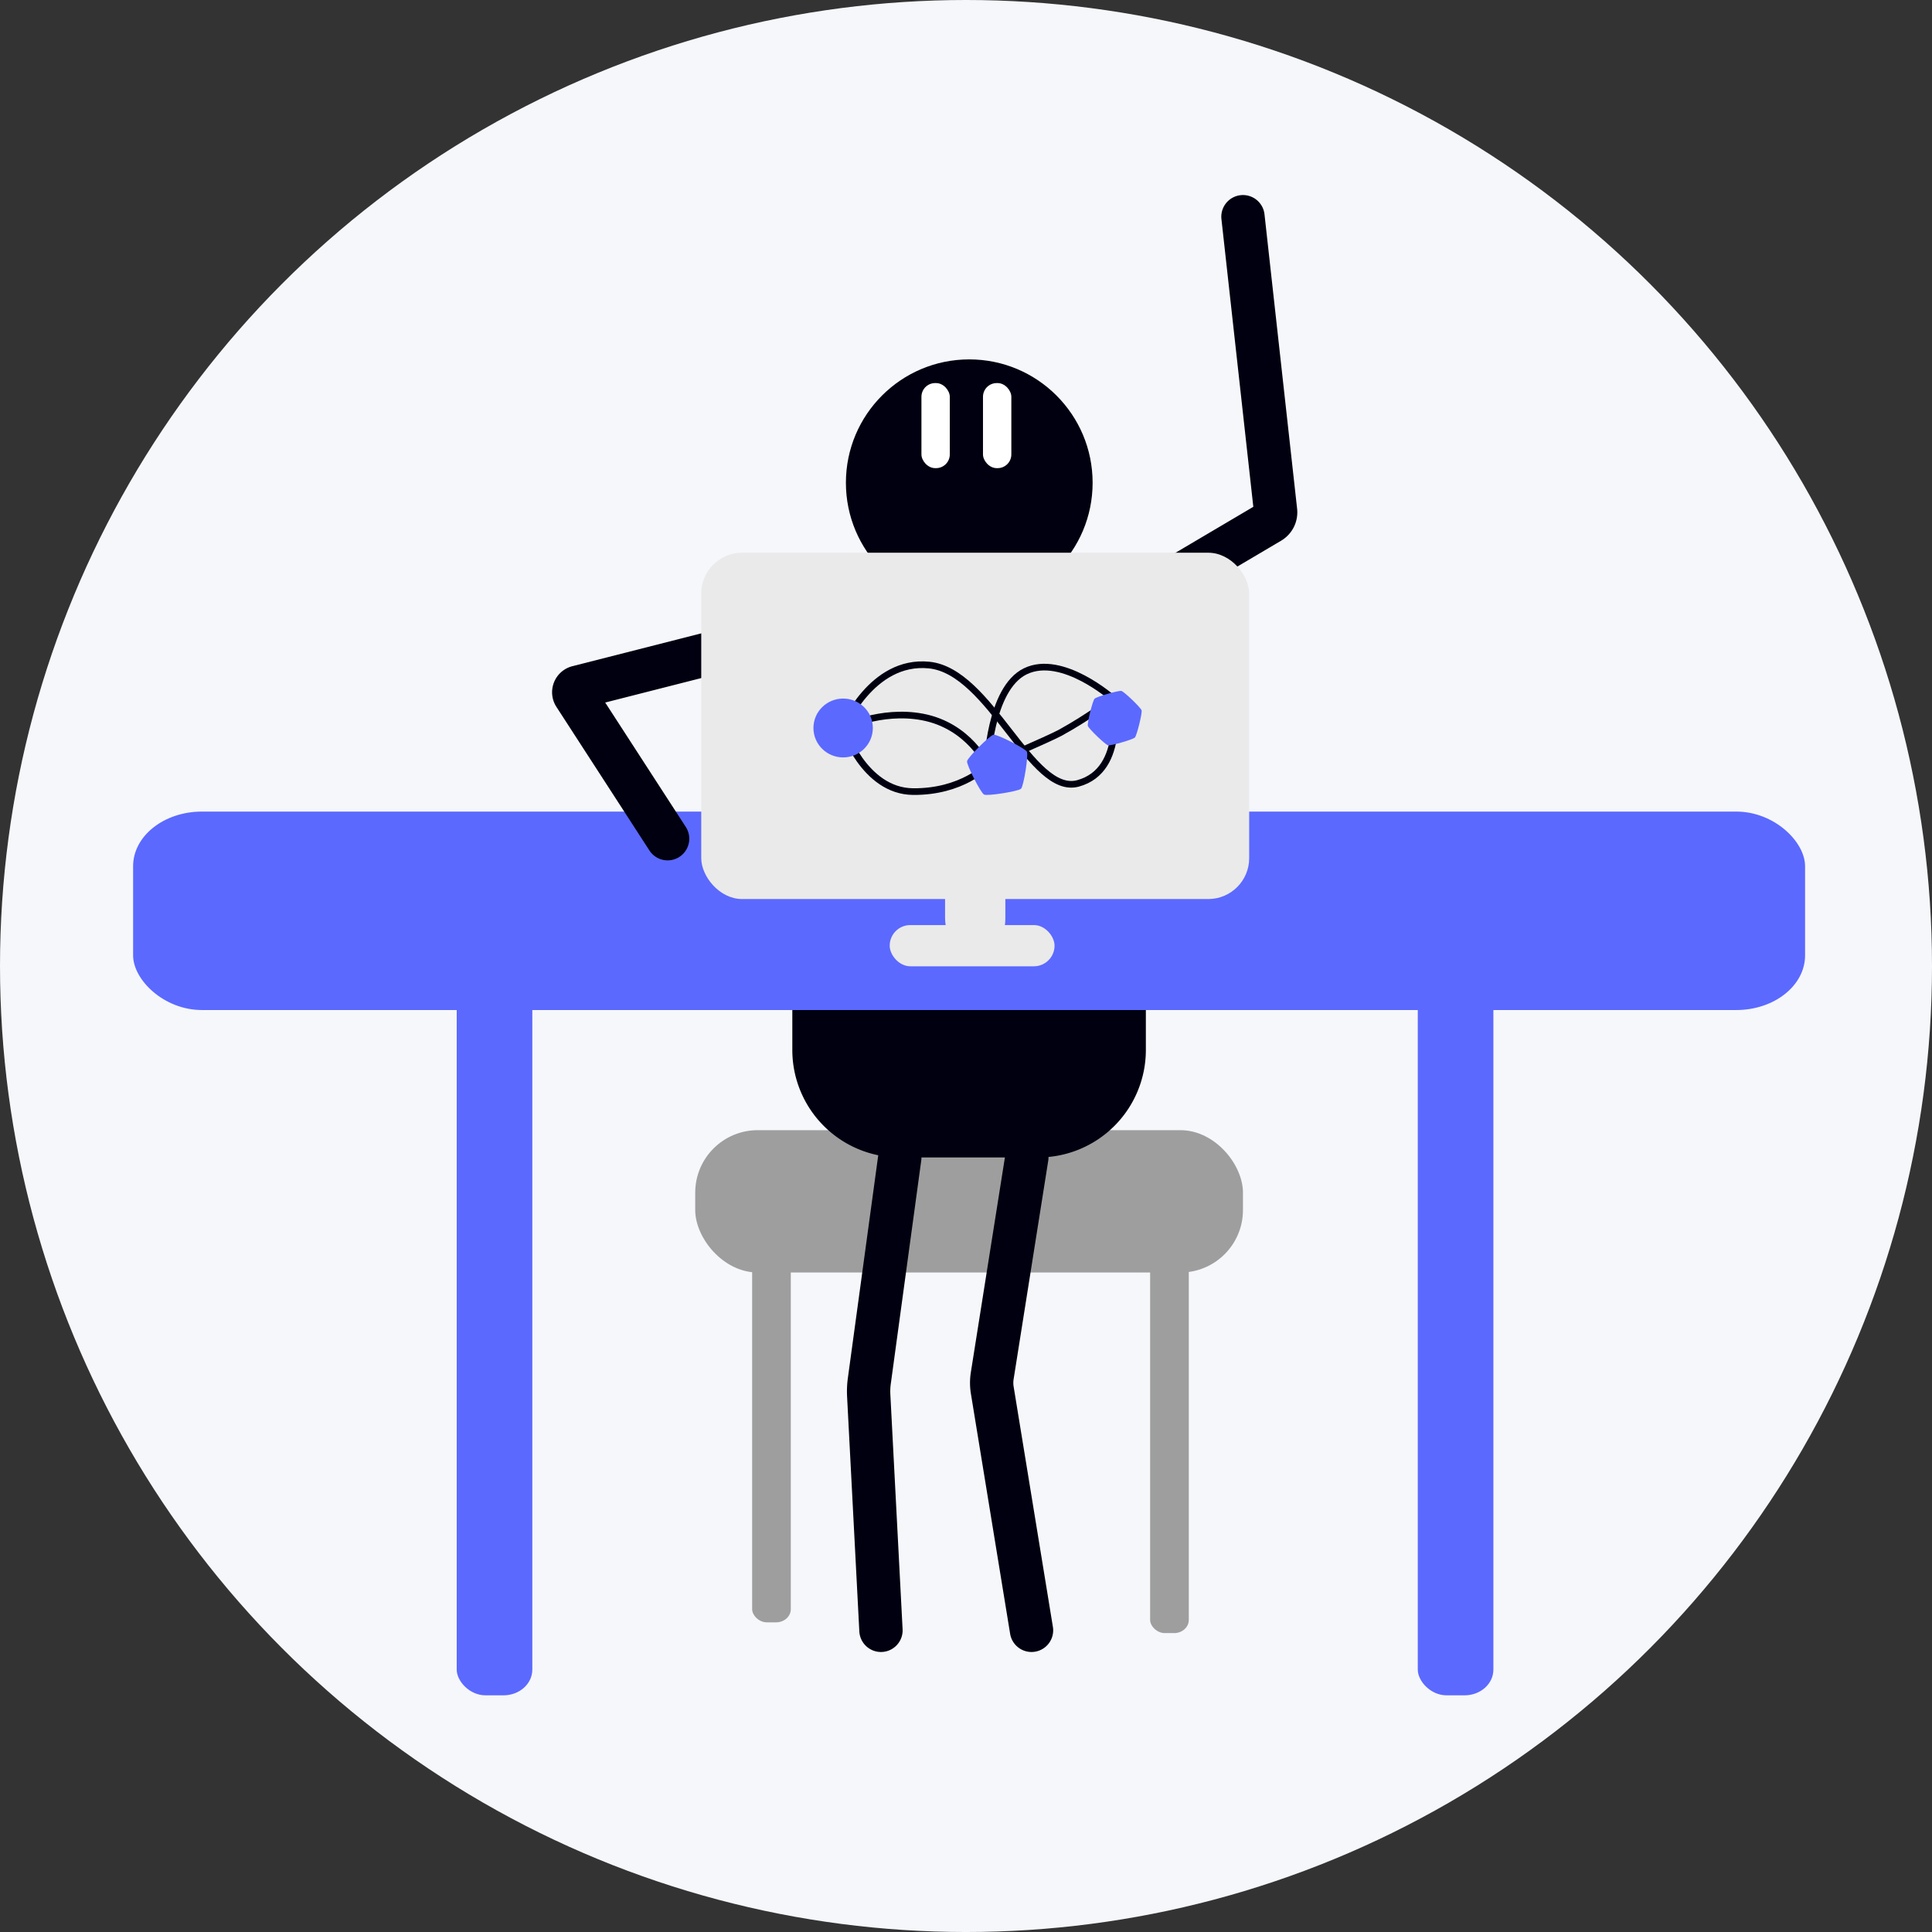 <?xml version="1.0" encoding="UTF-8" standalone="no"?>
<!-- Created with Inkscape (http://www.inkscape.org/) -->

<svg
   width="1000"
   height="1000"
   viewBox="0 0 264.583 264.583"
   version="1.1"
   id="svg916"
   inkscape:export-filename="Logo.png"
   inkscape:export-xdpi="288"
   inkscape:export-ydpi="288"
   inkscape:version="1.2 (dc2aedaf03, 2022-05-15)"
   sodipodi:docname="Logo(stick figure).svg"
   xmlns:inkscape="http://www.inkscape.org/namespaces/inkscape"
   xmlns:sodipodi="http://sodipodi.sourceforge.net/DTD/sodipodi-0.dtd"
   xmlns="http://www.w3.org/2000/svg"
   xmlns:svg="http://www.w3.org/2000/svg">
  <rect x="0" y="0" width="264.583" height="264.583" fill="#333333" stroke="none"/>
  <sodipodi:namedview
     id="namedview918"
     pagecolor="#ffffff"
     bordercolor="#666666"
     borderopacity="1.0"
     inkscape:showpageshadow="2"
     inkscape:pageopacity="0.0"
     inkscape:pagecheckerboard="0"
     inkscape:deskcolor="#d1d1d1"
     inkscape:document-units="px"
     showgrid="false"
     inkscape:zoom="0.27541806"
     inkscape:cx="749.76927"
     inkscape:cy="1054.7602"
     inkscape:window-width="1920"
     inkscape:window-height="991"
     inkscape:window-x="-9"
     inkscape:window-y="-9"
     inkscape:window-maximized="1"
     inkscape:current-layer="layer1" />
  <defs
     id="defs913">
    <inkscape:path-effect
       effect="fillet_chamfer"
       id="path-effect19315-0-94-5-8-8-2-6"
       is_visible="true"
       lpeversion="1"
       nodesatellites_param="F,0,0,1,0,0,0,1 @ F,0,0,1,0,1,0,1 @ F,0,0,1,0,0,0,1"
       unit="px"
       method="auto"
       mode="F"
       radius="1"
       chamfer_steps="1"
       flexible="false"
       use_knot_distance="true"
       apply_no_radius="true"
       apply_with_radius="true"
       only_selected="false"
       hide_knots="false" />
    <inkscape:path-effect
       effect="fillet_chamfer"
       id="path-effect19315-0-94-5-6-8-21-5-4-9"
       is_visible="true"
       lpeversion="1"
       nodesatellites_param="F,0,0,1,0,0,0,1 @ F,0,0,1,0,1,0,1 @ F,0,0,1,0,0,0,1"
       unit="px"
       method="auto"
       mode="F"
       radius="1"
       chamfer_steps="1"
       flexible="false"
       use_knot_distance="true"
       apply_no_radius="true"
       apply_with_radius="true"
       only_selected="false"
       hide_knots="false" />
    <inkscape:path-effect
       effect="fillet_chamfer"
       id="path-effect19315-0-94-5-6-8-2-4-2-8-1"
       is_visible="true"
       lpeversion="1"
       nodesatellites_param="F,0,0,1,0,0,0,1 @ F,0,0,1,0,1,0,1 @ F,0,0,1,0,0,0,1"
       unit="px"
       method="auto"
       mode="F"
       radius="1"
       chamfer_steps="1"
       flexible="false"
       use_knot_distance="true"
       apply_no_radius="true"
       apply_with_radius="true"
       only_selected="false"
       hide_knots="false" />
    <inkscape:path-effect
       effect="fillet_chamfer"
       id="path-effect19315-0-94-5-6-3-6-7-7"
       is_visible="true"
       lpeversion="1"
       nodesatellites_param="F,0,0,1,0,0,0,1 @ F,0,0,1,0,1,0,1 @ F,0,0,1,0,0,0,1"
       unit="px"
       method="auto"
       mode="F"
       radius="1"
       chamfer_steps="1"
       flexible="false"
       use_knot_distance="true"
       apply_no_radius="true"
       apply_with_radius="true"
       only_selected="false"
       hide_knots="false" />
  </defs>
  <g
     inkscape:label="Layer 1"
     inkscape:groupmode="layer"
     id="layer1"
     transform="translate(0.423,-0.137)">
    <circle
       style="fill:#f5f7fb;fill-opacity:1;stroke:none;stroke-width:13.172;stroke-linecap:round"
       id="path1547"
       cx="131.869"
       cy="132.429"
       r="132.292"
       inkscape:export-filename="..\..\..\path19043-6-8-9-2-1-0-6.svg"
       inkscape:export-xdpi="288"
       inkscape:export-ydpi="288" />
    <path
       style="display:inline;fill:none;fill-opacity:1;stroke:#000010;stroke-width:5.932;stroke-linecap:round;stroke-dasharray:none;stroke-opacity:1"
       d="m 149.208,85.988 24.306,-14.357 a 1.547,1.547 116.553 0 0 0.751,-1.502 l -4.467,-40.314"
       id="path19043-6-8-9-2-1-0-6"
       inkscape:path-effect="#path-effect19315-0-94-5-8-8-2-6"
       inkscape:original-d="M 149.20785,85.98798 174.37477,71.122365 169.79714,29.814831"
       sodipodi:nodetypes="ccc"
       inkscape:export-filename="..\..\..\path19043-6-8-9-2-1-0-6.svg"
       inkscape:export-xdpi="288"
       inkscape:export-ydpi="288" />
    <rect
       style="fill:#9e9e9e;fill-opacity:1;stroke-width:4.216;stroke-linecap:round"
       id="rect11169-1-2-0"
       width="75.011"
       height="19.491"
       x="94.786"
       y="154.912"
       rx="8.557"
       ry="8.557" />
    <path
       style="display:inline;fill:none;fill-opacity:1;stroke:#000010;stroke-width:5.932;stroke-linecap:round;stroke-dasharray:none;stroke-opacity:1"
       d="m 120.223,223.405 -1.677,-32.16 a 10.629,10.629 92.39 0 1 0.083,-1.989 l 4.174,-30.61"
       id="path19043-6-8-9-9-2-7-4-9-7"
       inkscape:path-effect="#path-effect19315-0-94-5-6-8-21-5-4-9"
       inkscape:original-d="m 120.22253,223.40462 -1.72899,-33.15847 4.30877,-31.60118"
       sodipodi:nodetypes="ccc" />
    <path
       style="display:inline;fill:none;fill-opacity:1;stroke:#000010;stroke-width:5.932;stroke-linecap:round;stroke-dasharray:none;stroke-opacity:1"
       d="m 140.84,223.405 -5.374,-32.888 a 6.213,6.213 89.863 0 1 -0.005,-1.975 l 4.738,-29.897"
       id="path19043-6-8-9-9-2-6-4-1-3-4"
       inkscape:path-effect="#path-effect19315-0-94-5-6-8-2-4-2-8-1"
       inkscape:original-d="m 140.83972,223.40462 -5.53515,-33.87492 4.895,-30.88473"
       sodipodi:nodetypes="ccc" />
    <circle
       style="display:inline;fill:#000010;fill-opacity:1;stroke-width:0.374;stroke-linecap:round"
       id="path9998-9-6-0-2"
       cx="132.315"
       cy="66.248"
       r="16.893" />
    <g
       id="g19041-56-8-8-7-58-0"
       transform="matrix(1.432,0,0,1.432,-2103.035,-260.517)"
       style="display:inline">
      <rect
         style="fill:#ffffff;fill-opacity:1;stroke:none;stroke-width:1.511;stroke-dasharray:none;stroke-opacity:1"
         id="rect18813-58-8-9-6-2-5"
         width="2.712"
         height="8.135"
         x="1556.425"
         y="218.656"
         ry="1.312"
         rx="1.312" />
      <rect
         style="display:inline;fill:#ffffff;fill-opacity:1;stroke:none;stroke-width:1.511;stroke-dasharray:none;stroke-opacity:1"
         id="rect18813-2-12-3-1-3-0-4"
         width="2.712"
         height="8.135"
         x="1562.311"
         y="218.656"
         ry="1.312"
         rx="1.312" />
    </g>
    <path
       id="rect10343-1-4-3-7"
       style="display:inline;fill:#000010;stroke-width:0.305;stroke-linecap:round"
       d="m 131.441,74.444 h 1.701 a 23.357,23.357 0 0 1 23.357,23.357 v 46.125 a 14.718,14.718 0 0 1 -14.718,14.718 H 122.802 A 14.718,14.718 0 0 1 108.084,143.927 V 97.802 a 23.357,23.357 0 0 1 23.357,-23.357 z" />
    <rect
       style="display:inline;fill:#000010;fill-opacity:1;stroke-width:0.374;stroke-linecap:round"
       id="rect10396-6-1-99-8"
       width="7.9818798e-05"
       height="3.506"
       x="168.34"
       y="65.822"
       ry="3.9909399e-05"
       rx="3.9909399e-05" />
    <rect
       style="fill:#5b69ff;fill-opacity:1;stroke-width:8.698;stroke-linecap:round"
       id="rect11169-1-2"
       width="228.972"
       height="27.178"
       x="17.806"
       y="111.281"
       rx="9.424"
       ry="7.482" />
    <path
       style="display:inline;fill:none;fill-opacity:1;stroke:#000010;stroke-width:5.932;stroke-linecap:round;stroke-dasharray:none;stroke-opacity:1"
       d="M 91.004,114.996 78.267,95.332 a 0.718,0.718 111.391 0 1 0.425,-1.086 l 36.729,-9.352"
       id="path19043-6-8-9-9-6-7-5-9"
       inkscape:path-effect="#path-effect19315-0-94-5-6-3-6-7-7"
       inkscape:original-d="M 91.004496,114.99621 77.723727,94.493122 115.42141,84.894364"
       sodipodi:nodetypes="ccc" />
    <g
       id="g23741"
       transform="matrix(1.103,0,0,0.986,-1935.673,26.901)">
      <rect
         style="fill:#5b69ff;fill-opacity:1;stroke:none;stroke-width:2.304;stroke-linecap:round;stroke-dasharray:none;stroke-opacity:1"
         id="rect22650"
         width="9.387"
         height="117.385"
         x="1811.238"
         y="90.938"
         rx="3.569"
         ry="3.569" />
      <rect
         style="fill:#5b69ff;fill-opacity:1;stroke:none;stroke-width:2.304;stroke-linecap:round;stroke-dasharray:none;stroke-opacity:1"
         id="rect22650-1"
         width="9.387"
         height="117.385"
         x="1930.564"
         y="90.938"
         rx="3.569"
         ry="3.569" />
    </g>
    <g
       id="g23741-0"
       transform="matrix(0.564,0,0,0.504,-924.557,118.792)">
      <rect
         style="fill:#9e9e9e;fill-opacity:1;stroke:none;stroke-width:2.304;stroke-linecap:round;stroke-dasharray:none;stroke-opacity:1"
         id="rect22650-2"
         width="9.387"
         height="117.385"
         x="1821.166"
         y="88.014"
         rx="3.569"
         ry="3.569" />
      <rect
         style="fill:#9e9e9e;fill-opacity:1;stroke:none;stroke-width:2.304;stroke-linecap:round;stroke-dasharray:none;stroke-opacity:1"
         id="rect22650-1-2"
         width="9.387"
         height="117.385"
         x="1917.805"
         y="90.938"
         rx="3.569"
         ry="3.569" />
    </g>
    <g
       id="g23826"
       transform="matrix(1.103,0,0,1.103,-1991.514,34.908)"
       style="stroke:none;stroke-opacity:1">
      <g
         id="g23820"
         style="stroke:none;stroke-opacity:1">
        <rect
           style="fill:#eaeaea;fill-opacity:1;stroke:none;stroke-width:4;stroke-linecap:round;stroke-dasharray:none;stroke-opacity:1"
           id="rect23743"
           width="68.033"
           height="42.999"
           x="1892.225"
           y="37.101"
           rx="5.079"
           ry="5.079" />
        <rect
           style="fill:#eaeaea;fill-opacity:1;stroke:none;stroke-width:4;stroke-linecap:round;stroke-dasharray:none;stroke-opacity:1"
           id="rect23814"
           width="7.484"
           height="14.924"
           x="1922.499"
           y="72.638"
           rx="5.079"
           ry="5.079" />
      </g>
      <rect
         style="fill:#eaeaea;fill-opacity:1;stroke:none;stroke-width:4;stroke-linecap:round;stroke-dasharray:none;stroke-opacity:1"
         id="rect23816"
         width="20.467"
         height="5.117"
         x="1915.624"
         y="83.332"
         rx="2.558"
         ry="2.558" />
    </g>
    <path
       style="fill:none;fill-opacity:1;stroke:#000010;stroke-width:0.911;stroke-linecap:round;stroke-dasharray:none;stroke-opacity:1"
       d="m 115.043,99.833 c 0,0 2.829,8.652 9.576,8.712 6.747,0.059 10.156,-3.571 10.156,-3.571"
       id="path20667" />
    <path
       style="fill:none;fill-opacity:1;stroke:#000010;stroke-width:0.911;stroke-linecap:round;stroke-dasharray:none;stroke-opacity:1"
       d="m 115.043,99.833 c 0,0 3.856,-9.418 11.778,-8.617 8.426,0.852 13.96,17.94 20.382,16.207 6.704,-1.808 4.788,-11.621 4.788,-11.621"
       id="path20665"
       sodipodi:nodetypes="cssc" />
    <path
       style="fill:none;fill-opacity:1;stroke:#000010;stroke-width:0.911;stroke-linecap:round;stroke-dasharray:none;stroke-opacity:1"
       d="m 134.775,104.974 c 0,0 0.304,-10.516 5.22,-12.906 5.029,-2.445 11.996,3.735 11.996,3.735"
       id="path19937"
       sodipodi:nodetypes="csc" />
    <rect
       style="display:inline;fill:#000010;fill-opacity:1;stroke-width:0.092;stroke-linecap:round"
       id="rect10396-8"
       width="1.9566936e-05"
       height="0.859"
       x="110.717"
       y="112.746"
       ry="9.7834682e-06"
       rx="9.7834682e-06" />
    <path
       style="fill:none;fill-opacity:1;stroke:#000010;stroke-width:0.911;stroke-linecap:round;stroke-dasharray:none;stroke-opacity:1"
       d="m 115.043,99.833 c 0,0 5.112,-2.583 10.838,-1.513 6.411,1.198 8.894,6.653 8.894,6.653"
       id="path19881"
       sodipodi:nodetypes="csc" />
    <ellipse
       style="fill:#5b69ff;fill-opacity:1;stroke-width:1.649;stroke-linecap:round"
       id="path19558"
       ry="4.03"
       rx="4.067"
       cy="99.833"
       cx="115.043" />
    <path
       style="fill:none;fill-opacity:1;stroke:#000010;stroke-width:0.911;stroke-linecap:round;stroke-dasharray:none;stroke-opacity:1"
       d="m 134.775,104.974 c 0,0 8.545,-3.693 9.978,-4.478 3.977,-2.178 7.238,-4.693 7.238,-4.693"
       id="path20669"
       sodipodi:nodetypes="csc" />
    <path
       sodipodi:type="star"
       style="fill:#5b69ff;fill-opacity:1;stroke:none;stroke-width:7.938;stroke-linecap:round;stroke-opacity:1"
       id="path19800"
       inkscape:flatsided="true"
       sodipodi:sides="6"
       sodipodi:cx="6026.9033"
       sodipodi:cy="186.69025"
       sodipodi:r1="44.356796"
       sodipodi:r2="38.414116"
       sodipodi:arg1="1.0471976"
       sodipodi:arg2="1.5707963"
       inkscape:rounded="0.1"
       inkscape:randomized="0"
       d="m 6049.082,225.104 c -3.841,2.218 -40.515,2.218 -44.357,0 -3.841,-2.218 -22.178,-33.978 -22.178,-38.414 0,-4.436 18.337,-36.196 22.178,-38.414 3.841,-2.218 40.515,-2.218 44.357,1e-5 3.841,2.218 22.178,33.978 22.178,38.414 0,4.436 -18.337,36.196 -22.178,38.414 z"
       transform="matrix(0.083,-0.024,0.024,0.083,-352.479,227.632)"
       inkscape:transform-center-x="3.0354359e-05"
       inkscape:transform-center-y="-5.9388829e-06" />
    <path
       sodipodi:type="star"
       style="fill:#5b69ff;fill-opacity:1;stroke:none;stroke-width:7.938;stroke-linecap:round;stroke-opacity:1"
       id="path19854"
       inkscape:flatsided="true"
       sodipodi:sides="5"
       sodipodi:cx="5610.2202"
       sodipodi:cy="325.203"
       sodipodi:r1="72.699852"
       sodipodi:r2="62.959915"
       sodipodi:arg1="0.78539816"
       sodipodi:arg2="1.4137167"
       inkscape:rounded="0.1"
       inkscape:randomized="0"
       d="m 5661.627,376.61 c -6.043,6.043 -76.797,17.249 -84.412,13.369 -7.615,-3.88 -40.137,-67.708 -38.8,-76.149 1.337,-8.441 51.991,-59.095 60.432,-60.432 8.441,-1.337 72.269,31.185 76.149,38.8 3.88,7.615 -7.326,78.368 -13.37,84.412 z"
       transform="matrix(0.06,0,0,0.06,-200.291,85.552)"
       inkscape:transform-center-x="-9.8985022e-06"
       inkscape:transform-center-y="2.3629181e-06" />
  </g>
</svg>
